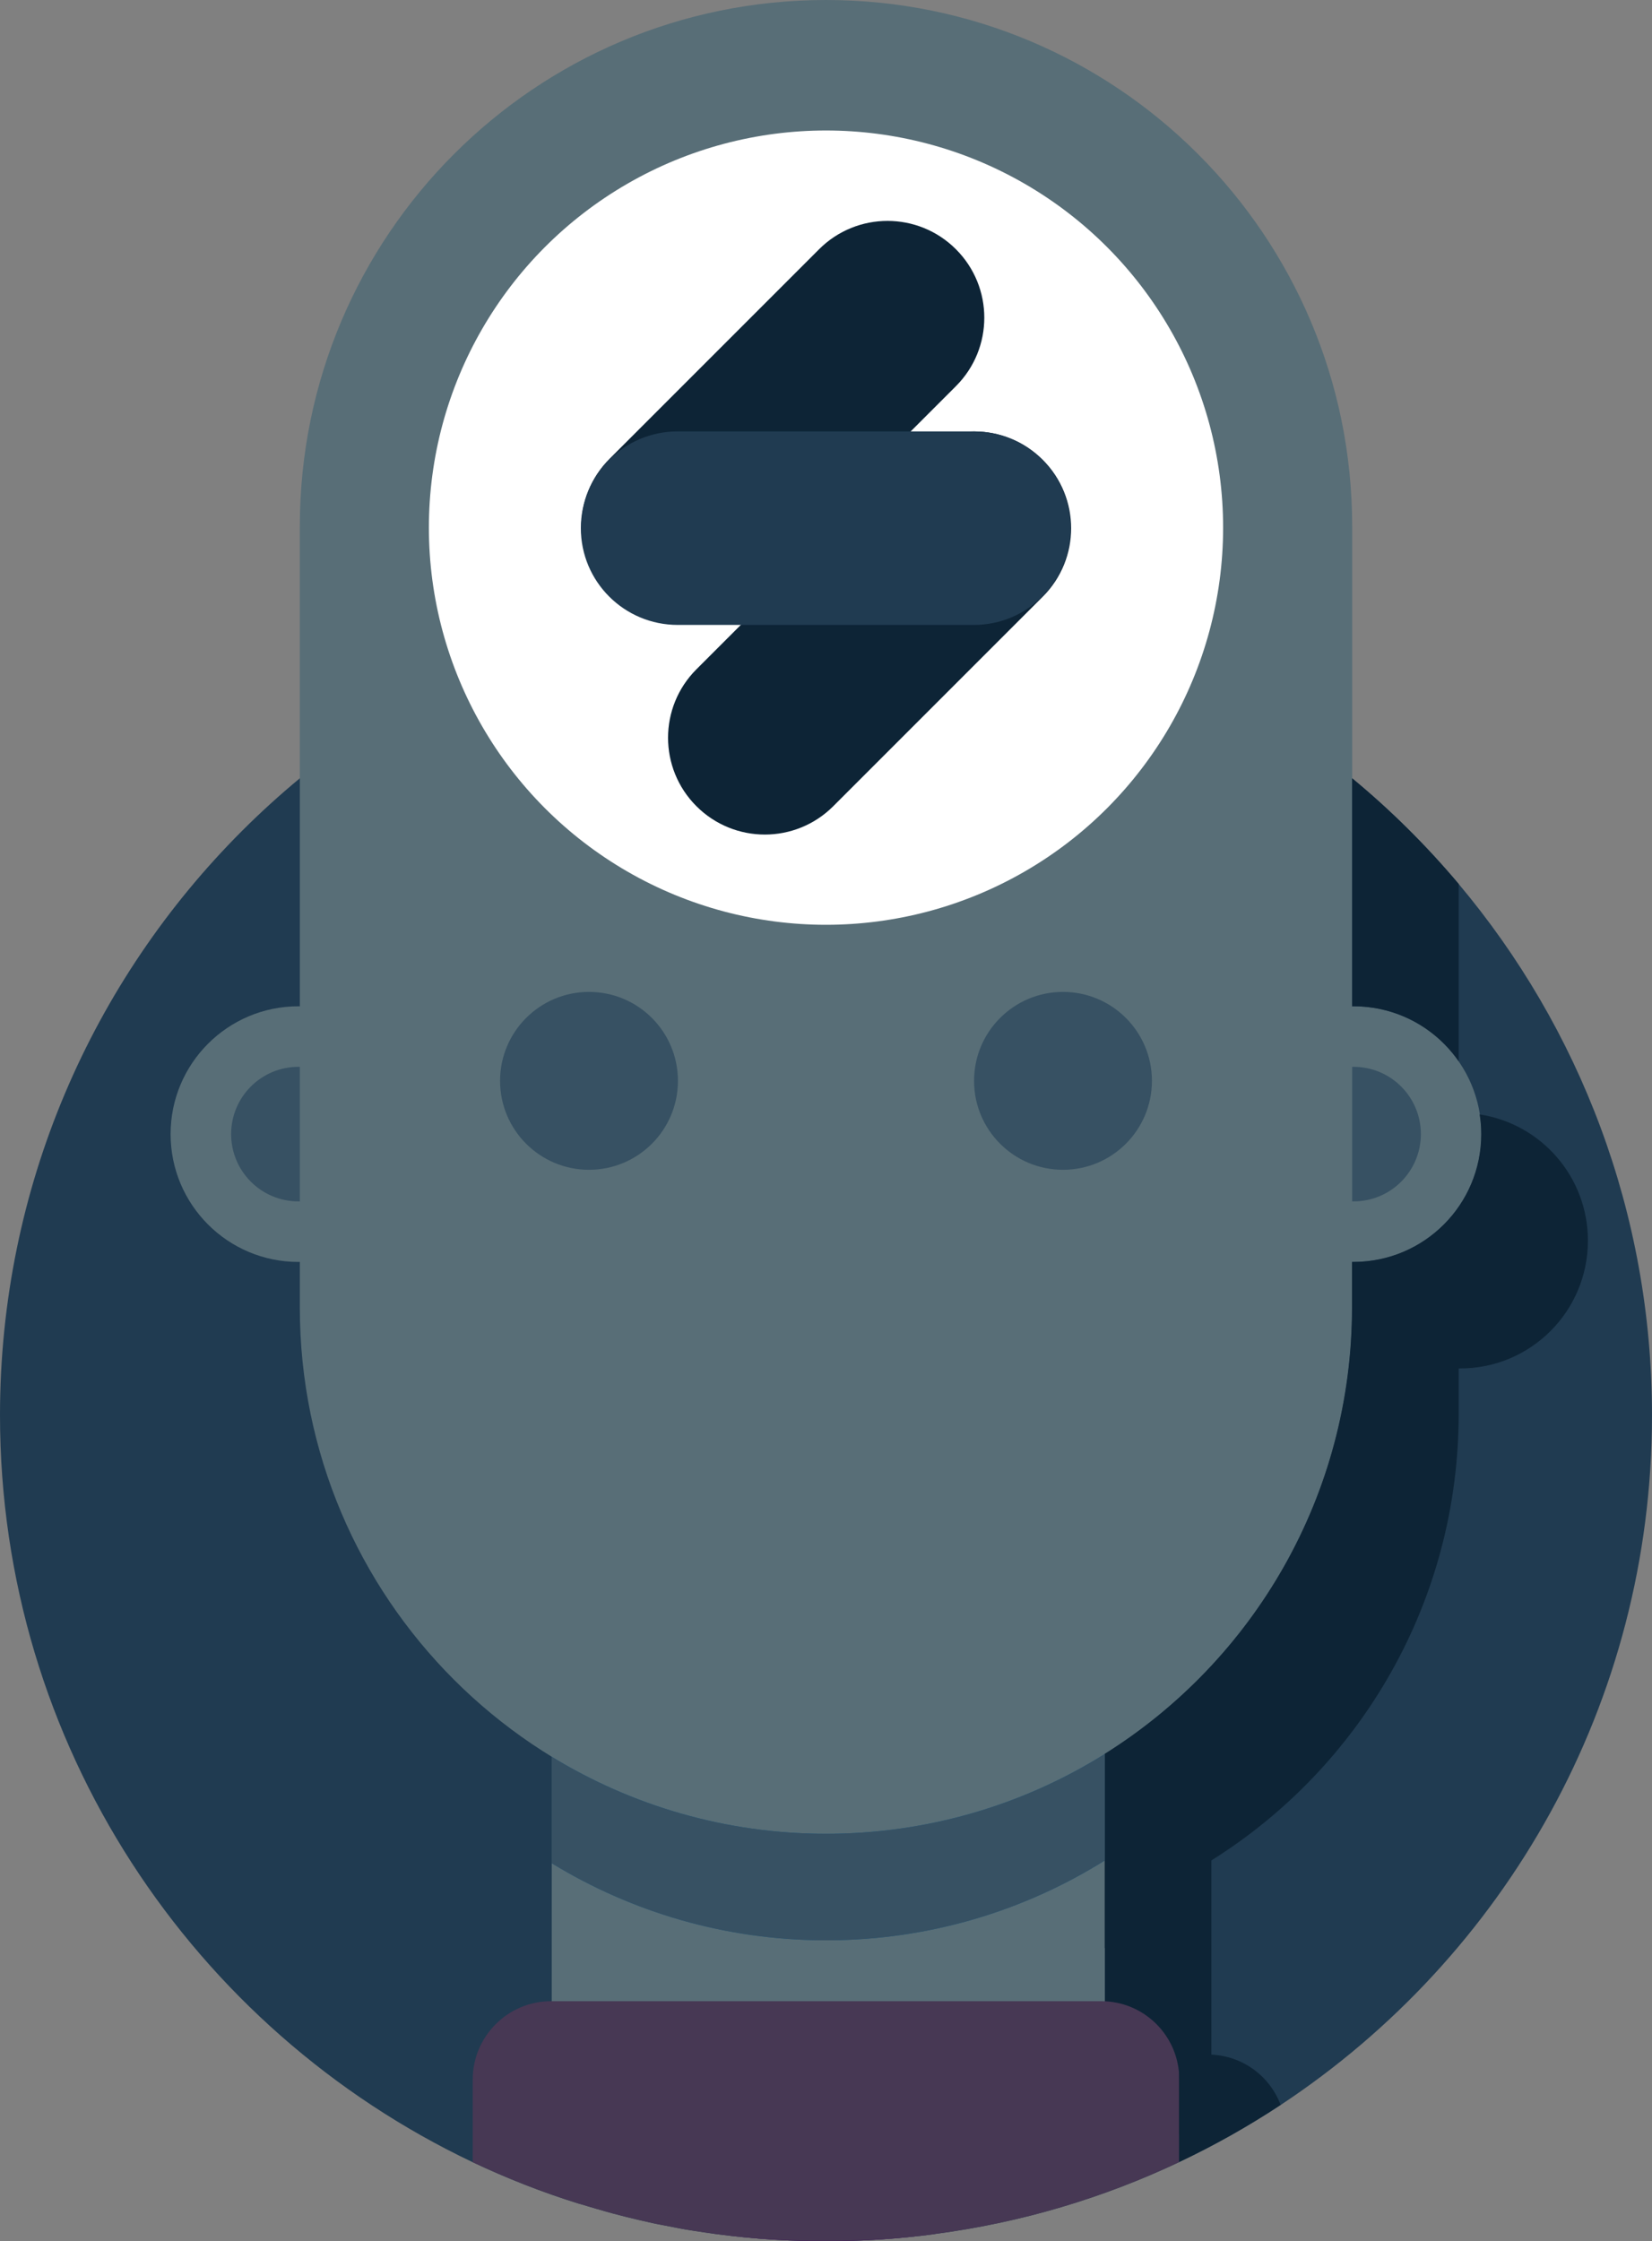 <?xml version="1.0" encoding="utf-8"?>
<!-- Generator: Adobe Illustrator 21.0.0, SVG Export Plug-In . SVG Version: 6.00 Build 0)  -->
<svg version="1.1" id="Layer_1" xmlns="http://www.w3.org/2000/svg" xmlns:xlink="http://www.w3.org/1999/xlink" x="0px" y="0px"
	 viewBox="0 0 930.6 1262.4" style="enable-background:new 0 0 930.6 1262.4;" xml:space="preserve">
<rect x="0" y="0" width="930.6" height="1262.4" fill="#808080" stroke="none"/>
<style type="text/css">
	.st0{fill:#203B51;}
	.st1{fill:#0D2436;}
	.st2{fill:#586E77;}
	.st3{fill:#375163;}
	.st4{fill:#195C86;}
	.st5{fill:#473854;}
	.st6{fill:#FFFFFF;}
	.st7{fill:#442256;}
</style>
<g id="Layer_2">
	<path class="st0" d="M930.6,797.1c0,162.4-83.1,305.2-209.1,388.5c-18.2,12-37.3,22.8-57.2,32.2c-42.7,20.2-88.9,34.1-137.5,40.5
		c-0.1,0-0.2,0-0.4,0.1c-20,2.6-40.4,4-61.1,4c-20.3,0-40.4-1.3-60-3.8c-1.7-0.2-3.4-0.4-5.1-0.7c-2.3-0.3-4.5-0.6-6.8-1
		c-0.9-0.1-1.8-0.3-2.7-0.4c-1.5-0.2-2.9-0.5-4.4-0.7c-0.9-0.2-1.8-0.3-2.7-0.5c-0.9-0.2-1.8-0.3-2.6-0.5c-2.1-0.4-4.2-0.8-6.2-1.2
		c-1.2-0.2-2.4-0.5-3.7-0.7c-2-0.4-4-0.8-6-1.3c-1.6-0.4-3.3-0.7-4.9-1.1c-4.8-1.1-9.6-2.3-14.4-3.6c-0.3-0.1-0.5-0.1-0.8-0.2
		c-1.4-0.4-2.8-0.8-4.3-1.2c-1.4-0.4-2.8-0.8-4.1-1.2c-0.5-0.1-1-0.3-1.4-0.4c-1.4-0.4-2.7-0.8-4.1-1.2c-1.3-0.4-2.7-0.8-4-1.2
		c-0.3-0.1-0.5-0.2-0.8-0.2c-20.7-6.4-40.7-14.3-60-23.4C108.9,1143.2,0,982.9,0,797.1c0-257,208.3-465.3,465.3-465.3
		c112.6,0,215.9,40,296.4,106.6c21.8,18,41.8,37.9,60,59.5C889.7,578.8,930.6,683.2,930.6,797.1z"/>
</g>
<rect x="598.7" y="1085" class="st1" width="70" height="117.3"/>
<circle class="st2" cx="168.1" cy="638.8" r="72"/>
<circle class="st3" cx="168.1" cy="638.8" r="37.9"/>
<circle class="st2" cx="762.5" cy="638.8" r="72"/>
<circle class="st3" cx="762.5" cy="638.8" r="37.9"/>
<rect x="310.8" y="819.6" class="st2" width="311.6" height="320.4"/>
<path class="st2" d="M465.3,1032.9L465.3,1032.9c-163.8,0-296.4-132.8-296.4-296.4v-440C168.9,132.8,301.5,0,465.3,0l0,0
	c163.8,0,296.4,132.8,296.4,296.4v439.9C761.7,900.2,629.1,1032.9,465.3,1032.9z"/>
<path class="st4" d="M622.4,987.9v60c-45.5,28.5-99.4,45-157.1,45c-56.6,0-109.5-15.9-154.5-43.4v-60c45,27.5,97.9,43.4,154.5,43.4
	C523,1032.9,576.9,1016.4,622.4,987.9z"/>
<path class="st5" d="M664.3,1171.2v46.6c-42.7,20.2-88.9,34.1-137.5,40.5c-0.1,0-0.2,0-0.4,0.1c-20,2.6-40.4,4-61.1,4
	c-20.3,0-40.4-1.3-60-3.8c-1.7-0.2-3.4-0.4-5.1-0.7c-2.3-0.3-4.5-0.6-6.8-1c-0.9-0.1-1.8-0.3-2.7-0.4c-1.5-0.2-2.9-0.5-4.4-0.7
	c-0.9-0.2-1.8-0.3-2.7-0.5c-0.9-0.2-1.8-0.3-2.6-0.5c-2.1-0.4-4.2-0.8-6.2-1.2c-1.2-0.2-2.4-0.5-3.7-0.7c-2-0.4-4-0.8-6-1.3
	c-1.6-0.4-3.3-0.7-4.9-1.1c-4.8-1.1-9.6-2.3-14.4-3.6c-0.3-0.1-0.5-0.1-0.8-0.2c-1.4-0.4-2.8-0.8-4.3-1.2c-1.4-0.4-2.8-0.8-4.1-1.2
	c-0.5-0.1-1-0.3-1.4-0.4c-1.4-0.4-2.7-0.8-4.1-1.2c-1.3-0.4-2.7-0.8-4-1.2c-0.3-0.1-0.5-0.2-0.8-0.2c-20.7-6.4-40.7-14.3-60-23.4
	v-46.6c0-24.3,19.8-44.1,44.1-44.1h309.8C644.5,1127.1,664.3,1146.8,664.3,1171.2z"/>
<circle class="st6" cx="465.3" cy="297.2" r="223.7"/>
<circle class="st3" cx="331.8" cy="608.8" r="50.1"/>
<circle class="st3" cx="598.8" cy="608.8" r="50.1"/>
<path class="st1" d="M343.4,335.5L343.4,335.5c-21.3-21.3-21.3-55.8,0-77.1l118-118c21.3-21.3,55.8-21.3,77.1,0l0,0
	c21.3,21.3,21.3,55.8,0,77.1l-118,118C399.2,356.8,364.7,356.8,343.4,335.5z"/>
<path class="st1" d="M392.3,454.1L392.3,454.1c-21.3-21.3-21.3-55.8,0-77.1l118-118c21.3-21.3,55.8-21.3,77.1,0l0,0
	c21.3,21.3,21.3,55.8,0,77.1l-118,118C448.1,475.4,413.6,475.4,392.3,454.1z"/>
<path class="st0" d="M327.2,297.5L327.2,297.5c0-30.1,24.4-54.5,54.5-54.5h166.9c30.1,0,54.5,24.4,54.5,54.5l0,0
	c0,30.1-24.4,54.5-54.5,54.5H381.8C351.6,352,327.2,327.6,327.2,297.5z"/>
<path class="st1" d="M821.7,497.9v99.9c-13-18.8-34.7-31-59.2-31c-0.3,0-0.5,0-0.8,0V438.4C783.5,456.4,803.5,476.3,821.7,497.9z"/>
<path class="st7" d="M465.3,1262.1c20.7,0,41.1-1.3,61.1-3.7c-20,2.6-40.4,4-61.1,4c-20.3,0-40.4-1.3-60-3.8
	C425,1260.9,445,1262.1,465.3,1262.1z"/>
<path class="st1" d="M894.5,698.8c0,39.8-32.2,72-72,72c-0.3,0-0.5,0-0.8,0v25.5c0,106.1-55.6,199.2-139.3,251.6v109.4
	c17.9,0.8,33,12.3,39,28.3c-18.2,12-37.3,22.8-57.2,32.2v-76.6c0-23.7-18.6-42.9-41.9-43.9V987.9c83.7-52.4,139.3-145.5,139.3-251.6
	v-25.5c0.3,0,0.5,0,0.8,0c39.8,0,72-32.2,72-72c0-3.8-0.3-7.5-0.9-11.1C868.1,633,894.5,662.8,894.5,698.8z"/>
<g id="Layer_2_1_">
	<path class="st3" d="M622.4,987.9v60c-45.5,28.5-99.4,45-157.1,45c-56.6,0-109.5-15.9-154.5-43.4v-60c45,27.5,97.9,43.4,154.5,43.4
		C523,1032.9,576.9,1016.4,622.4,987.9z"/>
</g>
</svg>
